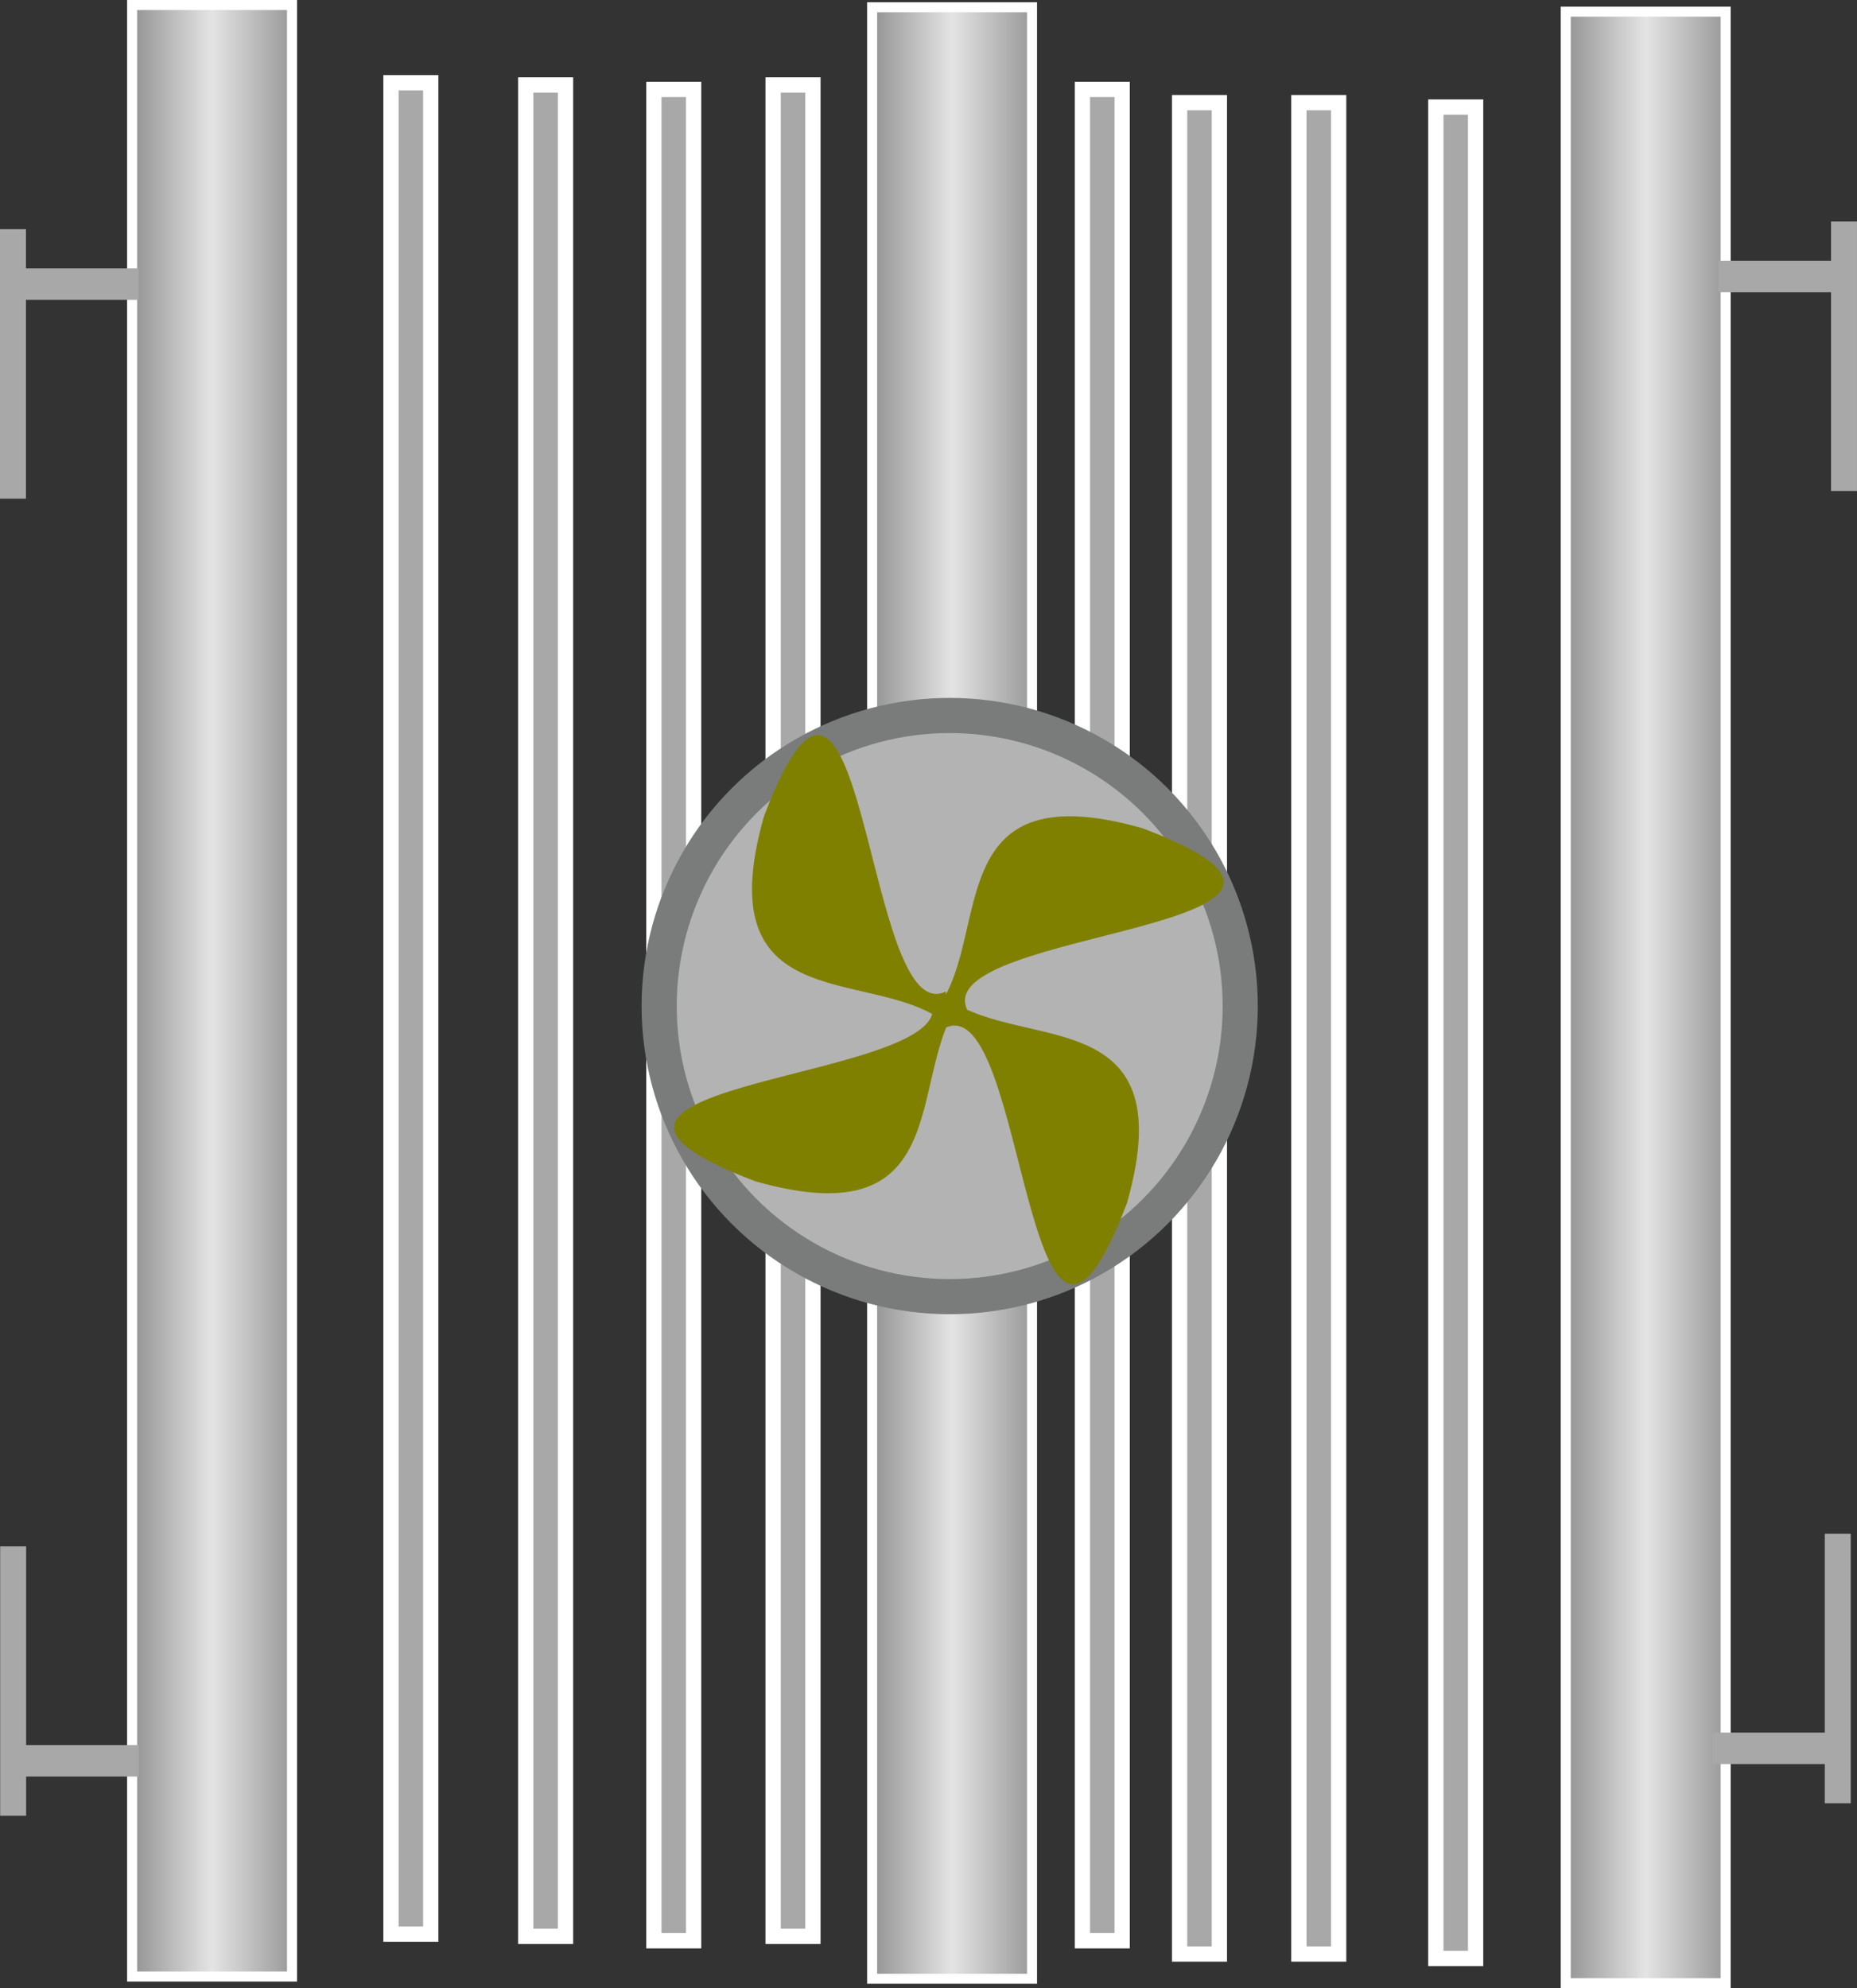 <?xml version="1.0" encoding="UTF-8" standalone="no"?>
<!-- Created with Inkscape (http://www.inkscape.org/) -->

<svg
   width="121.555mm"
   height="130.124mm"
   viewBox="0 0 121.555 130.124"
   version="1.1"
   id="svg26588"
   inkscape:version="1.2.2 (732a01da63, 2022-12-09)"
   sodipodi:docname="heatExchanger.svg"
   xmlns:inkscape="http://www.inkscape.org/namespaces/inkscape"
   xmlns:sodipodi="http://sodipodi.sourceforge.net/DTD/sodipodi-0.dtd"
   xmlns:xlink="http://www.w3.org/1999/xlink"
   xmlns="http://www.w3.org/2000/svg"
   xmlns:svg="http://www.w3.org/2000/svg">
  <rect x="0" y="0" width="121.555" height="130.124" fill="#333333" stroke="none"/>
  <sodipodi:namedview
     id="namedview26590"
     pagecolor="#ffffff"
     bordercolor="#000000"
     borderopacity="0.25"
     inkscape:showpageshadow="2"
     inkscape:pageopacity="0.0"
     inkscape:pagecheckerboard="0"
     inkscape:deskcolor="#d1d1d1"
     inkscape:document-units="mm"
     showgrid="false"
     inkscape:zoom="0.91490602"
     inkscape:cx="127.33548"
     inkscape:cy="235.54332"
     inkscape:window-width="1392"
     inkscape:window-height="1230"
     inkscape:window-x="295"
     inkscape:window-y="117"
     inkscape:window-maximized="0"
     inkscape:current-layer="g10494" />
  <defs
     id="defs26585">
    <linearGradient
       id="linearGradient27572">
      <stop
         style="stop-color:#800080;stop-opacity:1;"
         offset="0"
         id="stop27576" />
      <stop
         style="stop-color:#800080;stop-opacity:0;"
         offset="1"
         id="stop27578" />
    </linearGradient>
    <linearGradient
       id="linearGradient27572-1">
      <stop
         style="stop-color:#919191;stop-opacity:1;"
         offset="0"
         id="stop27568" />
      <stop
         style="stop-color:#e4e4e4;stop-opacity:1;"
         offset="0.5"
         id="stop27581" />
      <stop
         style="stop-color:#979797;stop-opacity:1;"
         offset="1"
         id="stop27570" />
    </linearGradient>
    <linearGradient
       inkscape:collect="always"
       xlink:href="#linearGradient27572-1"
       id="linearGradient27574"
       x1="29.865"
       y1="136.209"
       x2="79.739"
       y2="136.209"
       gradientUnits="userSpaceOnUse"
       gradientTransform="matrix(0.214,0,0,2.01,35.837,-180.498)" />
    <linearGradient
       inkscape:collect="always"
       xlink:href="#linearGradient27572-1"
       id="linearGradient28345"
       gradientUnits="userSpaceOnUse"
       gradientTransform="matrix(0.214,0,0,2.01,84.277,-180.353)"
       x1="29.865"
       y1="136.209"
       x2="79.739"
       y2="136.209" />
    <linearGradient
       inkscape:collect="always"
       xlink:href="#linearGradient27572-1"
       id="linearGradient28384"
       gradientUnits="userSpaceOnUse"
       gradientTransform="matrix(0.214,0,0,2.01,129.68,-180.064)"
       x1="29.865"
       y1="136.209"
       x2="79.739"
       y2="136.209" />
  </defs>
  <g
     inkscape:label="레이어 1"
     inkscape:groupmode="layer"
     id="layer1"
     transform="translate(-33.691,-28.419)">
    <rect
       style="fill:url(#linearGradient27574);fill-opacity:1;stroke:#ffffff;stroke-width:0.656"
       id="rect27063"
       width="10.466"
       height="129.034"
       x="42.339"
       y="28.747" />
    <rect
       style="fill:url(#linearGradient28345);fill-opacity:1;stroke:#ffffff;stroke-width:0.656"
       id="rect27063-2"
       width="10.466"
       height="129.034"
       x="90.779"
       y="28.892" />
    <rect
       style="fill:url(#linearGradient28384);fill-opacity:1;stroke:#ffffff;stroke-width:0.656"
       id="rect27063-2-4"
       width="10.466"
       height="129.034"
       x="136.182"
       y="29.181" />
    <rect
       style="fill:#a8a8a8;fill-opacity:1;stroke:#ffffff;stroke-width:1"
       id="rect28387"
       width="2.603"
       height="121.171"
       x="59.284"
       y="33.835" />
    <rect
       style="fill:#a8a8a8;fill-opacity:1;stroke:#ffffff;stroke-width:1"
       id="rect28387-1"
       width="2.603"
       height="121.171"
       x="68.105"
       y="33.98" />
    <rect
       style="fill:#a8a8a8;fill-opacity:1;stroke:#ffffff;stroke-width:1"
       id="rect28387-3"
       width="2.603"
       height="121.171"
       x="76.491"
       y="34.269" />
    <rect
       style="fill:#a8a8a8;fill-opacity:1;stroke:#ffffff;stroke-width:1"
       id="rect28387-6"
       width="2.603"
       height="121.171"
       x="84.299"
       y="33.98" />
    <rect
       style="fill:#a8a8a8;fill-opacity:1;stroke:#ffffff;stroke-width:1"
       id="rect28387-12"
       width="2.603"
       height="121.171"
       x="104.543"
       y="34.269" />
    <rect
       style="fill:#a8a8a8;fill-opacity:1;stroke:#ffffff;stroke-width:1"
       id="rect28387-7"
       width="2.603"
       height="121.171"
       x="110.905"
       y="35.137" />
    <rect
       style="fill:#a8a8a8;fill-opacity:1;stroke:#ffffff;stroke-width:1"
       id="rect28387-4"
       width="2.603"
       height="121.171"
       x="118.713"
       y="35.137" />
    <rect
       style="fill:#a8a8a8;fill-opacity:1;stroke:#ffffff;stroke-width:1"
       id="rect28387-11"
       width="2.603"
       height="121.171"
       x="127.678"
       y="35.426" />
    <rect
       style="fill:#a8a8a8;fill-opacity:1;stroke:#ffffff;stroke-width:0;stroke-dasharray:none"
       id="rect31147"
       width="1.699"
       height="17.641"
       x="33.691"
       y="43.415" />
    <rect
       style="fill:#a8a8a8;fill-opacity:1;stroke:#ffffff;stroke-width:0;stroke-dasharray:none"
       id="rect31149"
       width="8.025"
       height="2.06"
       x="34.739"
       y="45.981" />
    <rect
       style="fill:#a8a8a8;fill-opacity:1;stroke:#ffffff;stroke-width:0;stroke-dasharray:none"
       id="rect31147-2"
       width="1.699"
       height="17.641"
       x="-155.245"
       y="42.915"
       transform="scale(-1,1)" />
    <rect
       style="fill:#a8a8a8;fill-opacity:1;stroke:#ffffff;stroke-width:0;stroke-dasharray:none"
       id="rect31149-5"
       width="8.025"
       height="2.06"
       x="-154.197"
       y="45.482"
       transform="scale(-1,1)" />
    <rect
       style="fill:#a8a8a8;fill-opacity:1;stroke:#ffffff;stroke-width:0;stroke-dasharray:none"
       id="rect31147-2-0"
       width="1.699"
       height="17.641"
       x="153.137"
       y="128.801" />
    <rect
       style="fill:#a8a8a8;fill-opacity:1;stroke:#ffffff;stroke-width:0;stroke-dasharray:none"
       id="rect31149-5-9"
       width="8.025"
       height="2.06"
       x="145.763"
       y="141.815" />
    <rect
       style="fill:#a8a8a8;fill-opacity:1;stroke:#ffffff;stroke-width:0;stroke-dasharray:none"
       id="rect31147-2-0-7"
       width="1.699"
       height="17.641"
       x="-35.402"
       y="129.619"
       transform="scale(-1,1)" />
    <rect
       style="fill:#a8a8a8;fill-opacity:1;stroke:#ffffff;stroke-width:0;stroke-dasharray:none"
       id="rect31149-5-9-0"
       width="8.025"
       height="2.06"
       x="-42.776"
       y="142.633"
       transform="scale(-1,1)" />
    <circle
       style="fill:#b3b3b3;stroke:#797c7a;stroke-width:2.3;stroke-dasharray:none;stroke-opacity:1"
       id="path4547"
       cx="95.856"
       cy="94.265"
       r="19.018" />
  </g>
  <g
     id="g10937"
     transform="translate(61.309,65.068)">
    <g
       id="g10494">
      <animateTransform
         attributeName="transform"
         attributeType="XML"
         from="0 0 0"
         to="-360 0 0"
         dur="0s"
         repeatCount="indefinite"
         type="rotate"
         data-id="rotation" />
      <path
         style="fill:#808000;fill-opacity:1;stroke:#797c7a;stroke-width:0;stroke-dasharray:none;stroke-opacity:1"
         d="M -0.235,1.246 C 3.816,-3.242 -0.157,-14.725 13.471,-10.864 30.997,-4.21 -0.604,-4.331 2.011,1.039 Z"
         id="path5068-68"
         sodipodi:nodetypes="cccc" />
      <path
         style="fill:#808000;fill-opacity:1;stroke:#797c7a;stroke-width:0;stroke-dasharray:none;stroke-opacity:1"
         d="M 0.806,2.073 C -3.682,-1.978 -15.165,1.995 -11.304,-11.633 -4.65,-29.159 -4.77,2.442 0.599,-0.173 Z"
         id="path5068-68-2"
         sodipodi:nodetypes="cccc" />
      <path
         style="fill:#808000;fill-opacity:1;stroke:#797c7a;stroke-width:0;stroke-dasharray:none;stroke-opacity:1"
         d="M 1.85,0.14 C -2.2,4.628 1.772,16.111 -11.856,12.25 -29.382,5.596 2.219,5.716 -0.396,0.347 Z"
         id="path5068-68-1"
         sodipodi:nodetypes="cccc" />
      <path
         style="fill:#808000;fill-opacity:1;stroke:#797c7a;stroke-width:0;stroke-dasharray:none;stroke-opacity:1"
         d="M 0.35,-0.037 C 4.839,4.014 16.322,0.041 12.461,13.669 5.806,31.195 5.927,-0.405 0.558,2.21 Z"
         id="path5068-68-3"
         sodipodi:nodetypes="cccc" />
    </g>
  </g>
</svg>

